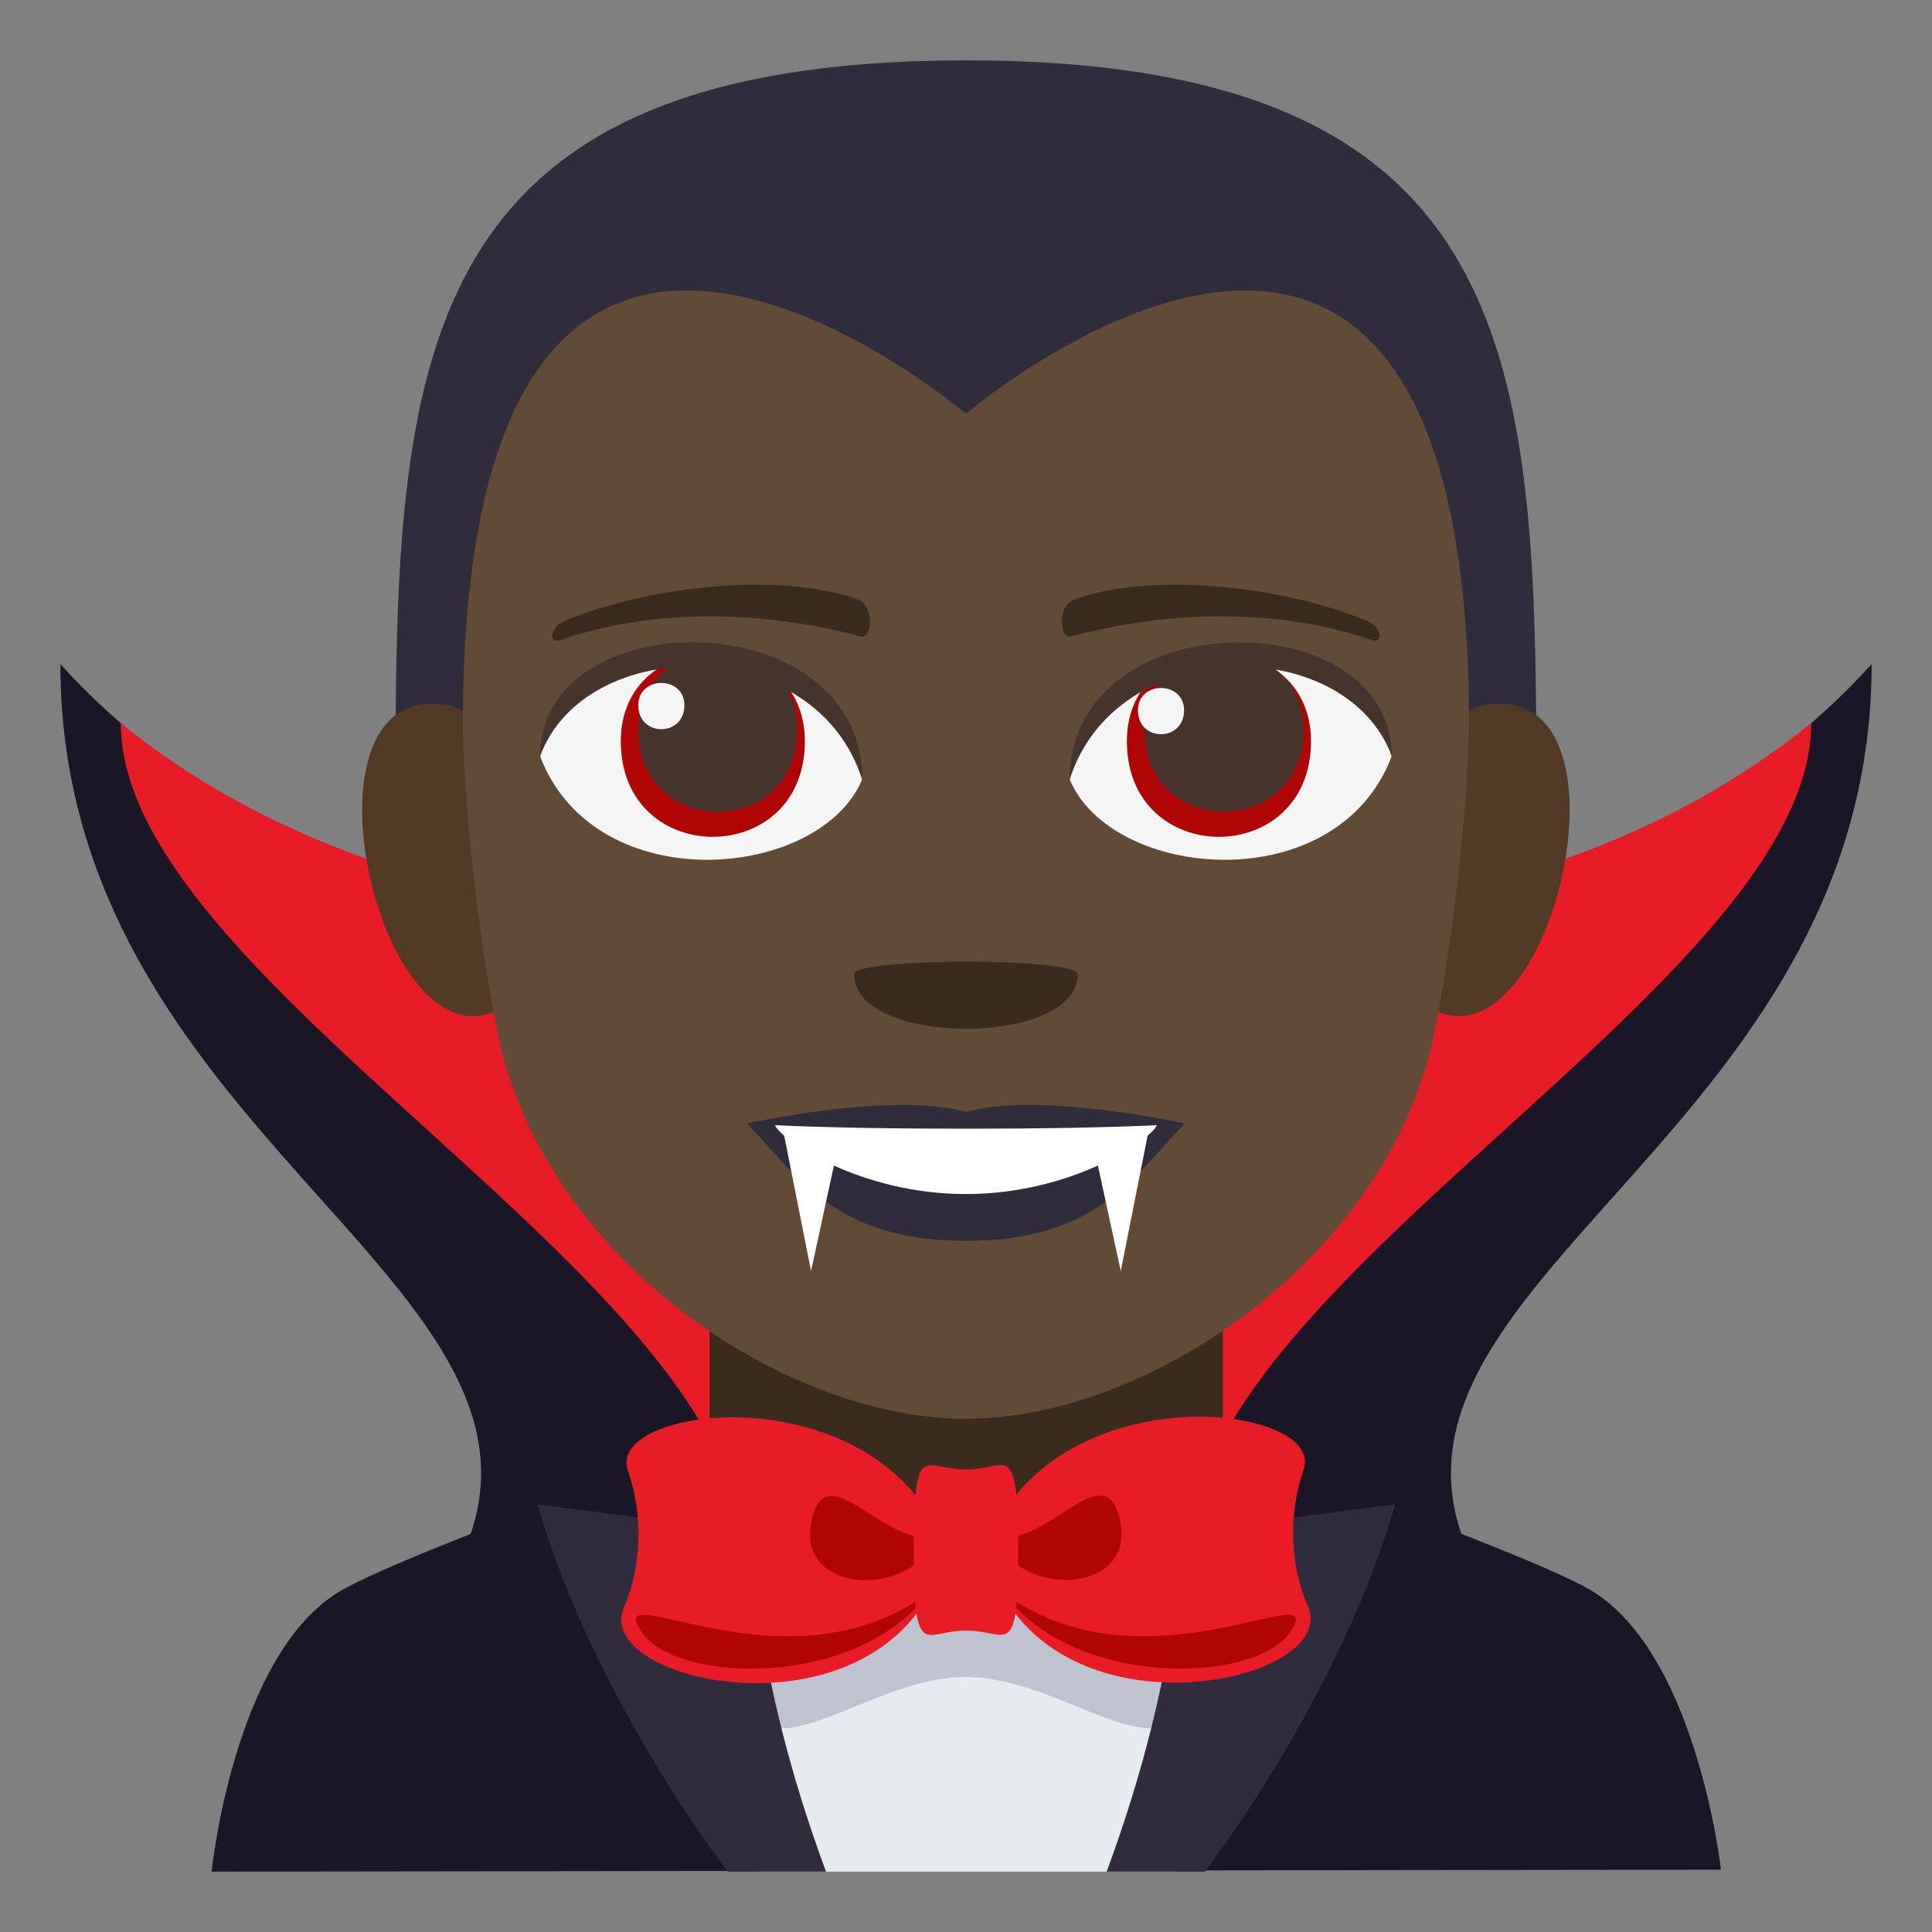 <?xml version="1.0" encoding="utf-8"?>
<!-- Generator: Adobe Illustrator 15.0.0, SVG Export Plug-In . SVG Version: 6.00 Build 0)  -->
<!DOCTYPE svg PUBLIC "-//W3C//DTD SVG 1.1//EN" "http://www.w3.org/Graphics/SVG/1.1/DTD/svg11.dtd">
<svg version="1.1" id="Layer_1" xmlns="http://www.w3.org/2000/svg" xmlns:xlink="http://www.w3.org/1999/xlink" x="0px" y="0px"
	 width="64px" height="64px" viewBox="0 0 64 64" enable-background="new 0 0 64 64" xml:space="preserve">
<rect x="0" y="0" width="64" height="64" fill="#808080" stroke="none"/>
<path fill="#1A1626" d="M62,22c-8.076,8.923-20.783,8.977-30,8.971C22.783,30.977,10.076,30.923,2,22
	c0,16.413,19.279,21.007,12.486,30.964c-2.146,3.148,37.174,3.148,35.028,0C42.723,43.007,62,38.413,62,22z"/>
<path fill="#E81C27" d="M32,30.971c-9.217,0.006-19.985-0.515-28-7.018c0,9.727,26.279,21.068,19.486,31.026
	c-2.146,3.146,19.174,3.146,17.027,0C33.721,45.021,60,33.68,60,23.953C51.984,30.456,41.217,30.977,32,30.971z"/>
<path fill="#E81C27" d="M31.896,16.537C32.004,16.537,32.004,16.537,31.896,16.537C32.004,16.537,32.004,16.537,31.896,16.537z"/>
<path fill="#1A1626" d="M52.561,52.601c-2.5-1.373-12.881-5.002-12.881-5.002l-15.459,0.02c0,0-10.364,3.646-12.852,5.031
	C7.759,54.659,7.009,62,7.009,62l50-0.064C57.01,61.936,56.191,54.591,52.561,52.601z"/>
<path fill="#3B2B1C" d="M40.506,48.78c0,4.096-17,4.096-17,0c0-2.633,0-9.078,0-9.078h17C40.506,39.702,40.506,47.21,40.506,48.78z"
	/>
<polygon fill="#E6EBEF" points="23.287,51.345 25.037,62 38.98,62 40.732,51.345 "/>
<path fill="#BEC3CF" d="M23.287,51.345c0,0,0.559,4.777,1.75,5.656c1.4,1.033,4.18-1.451,6.961-1.449
	c2.787,0.002,5.578,2.484,6.982,1.449c1.191-0.879,1.752-5.656,1.752-5.656H23.287z"/>
<path fill="#302C3B" d="M39.916,62c0,0,4.457-5.755,6.301-12.165l-7.123,0.916c0,0,0.104,4.385-2.434,11.249H39.916z"/>
<path fill="#302C3B" d="M24.104,62c0,0-4.457-5.755-6.299-12.165l7.121,0.916c0,0-0.104,4.385,2.436,11.249H24.104z"/>
<path fill="#E81C27" d="M31.359,51.329c-2.197-5.924-11.33-4.804-10.561-2.619c0.502,1.43,0.477,3.154-0.131,4.535
	C19.518,55.86,29.734,57.968,31.359,51.329z"/>
<path fill="#E81C27" d="M32.629,51.325c2.182-5.927,11.318-4.831,10.555-2.643c-0.498,1.428-0.469,3.152,0.143,4.531
	C44.48,55.827,34.27,57.964,32.629,51.325z"/>
<path fill="#B00505" d="M32.951,50.917c1.748,0.348,3.586-2.707,4.125-0.67C37.756,52.8,33.82,53.003,32.951,50.917z"/>
<path fill="#B00505" d="M30.76,52.761c-2.363,3.199-8.324,2.996-9.483,1.332C19.834,52.019,26.035,56.259,30.76,52.761z"/>
<path fill="#B00505" d="M33.234,52.761c2.363,3.199,8.324,2.996,9.483,1.332C44.16,52.019,37.959,56.259,33.234,52.761z"/>
<path fill="#B00505" d="M31.035,50.921c-1.748,0.354-3.594-2.697-4.127-0.66C26.234,52.815,30.17,53.009,31.035,50.921z"/>
<path fill="#E81C27" d="M32,54.013c-1.385,0.002-1.727,1.08-1.732-2.664c-0.004-3.746,0.34-2.668,1.727-2.67
	c1.385-0.002,1.727-1.082,1.732,2.664C33.73,55.087,33.387,54.011,32,54.013z"/>
<path fill="#302C3B" d="M32,2C13.099,2,13.099,12.5,13.099,26.875h37.795C50.895,12.5,50.895,2,32,2z"/>
<path fill="#523924" d="M17.196,32.957c2-1.863,0.185-9.168-2.395-9.607C9.29,22.41,12.88,36.974,17.196,32.957z"/>
<path fill="#523924" d="M46.799,32.957c-2.002-1.863-0.186-9.168,2.395-9.607C54.703,22.41,51.115,36.973,46.799,32.957z"/>
<path fill="#614A36" d="M48.665,24.02c0-24.499-16.667-10.314-16.667-10.315c0,0-16.667-14.183-16.667,10.315
	c0,0,0.037,4.33,1.115,10.016C17.874,41.561,25.886,47,31.997,47c6.112,0,14.126-5.439,15.552-12.965
	C48.629,28.347,48.665,24.02,48.665,24.02z"/>
<path fill="#3B2B1C" d="M45.306,20.576c-3.183-1.313-7.54-1.568-9.776-0.693c-0.473,0.184-0.458,1.314-0.041,1.201
	c3.207-0.873,6.9-0.941,9.938,0.116C45.833,21.342,45.783,20.772,45.306,20.576z"/>
<path fill="#3B2B1C" d="M18.689,20.576c3.183-1.313,7.54-1.568,9.776-0.693c0.473,0.184,0.458,1.314,0.041,1.201
	c-3.208-0.873-6.9-0.941-9.937,0.116C18.161,21.342,18.21,20.772,18.689,20.576z"/>
<path fill="#3B2B1C" d="M35.701,32.272c0,2.41-7.408,2.41-7.408,0C28.293,31.72,35.701,31.72,35.701,32.272z"/>
<path fill="#F5F5F5" d="M46.098,25.065c-1.836,4.783-9.303,4.082-10.67,0.738C36.463,20.429,45.088,19.968,46.098,25.065z"/>
<path fill="#B00505" d="M37.33,24.556c0,4.219,6.098,4.219,6.098,0C43.428,20.644,37.33,20.644,37.33,24.556z"/>
<path fill="#45332C" d="M37.908,24.157c0,3.645,5.27,3.645,5.27,0C43.178,20.776,37.908,20.776,37.908,24.157z"/>
<path fill="#F5F5F5" d="M37.695,23.528c0,1.059,1.529,1.059,1.529,0C39.225,22.544,37.695,22.544,37.695,23.528z"/>
<path fill="#45332C" d="M46.098,25.032c0-5.133-10.67-5.133-10.67,0.813C36.951,20.966,44.572,20.966,46.098,25.032z"/>
<path fill="#F5F5F5" d="M17.897,25.065c1.836,4.783,9.302,4.082,10.669,0.738C27.527,20.429,18.907,19.968,17.897,25.065z"/>
<path fill="#B00505" d="M20.565,24.556c0,4.219,6.097,4.219,6.097,0C26.662,20.644,20.565,20.644,20.565,24.556z"/>
<path fill="#45332C" d="M21.143,24.157c0,3.646,5.269,3.646,5.269,0C26.412,20.778,21.143,20.778,21.143,24.157z"/>
<path fill="#F5F5F5" d="M21.143,23.362c0,1.059,1.529,1.059,1.529,0C22.672,22.378,21.143,22.378,21.143,23.362z"/>
<path fill="#45332C" d="M17.897,25.032c0-5.133,10.669-5.133,10.669,0.811C27.043,20.966,19.42,20.966,17.897,25.032z"/>
<path fill="#302C3B" d="M31.998,36.834c-2.467-0.687-7.251,0.384-7.251,0.384c1.65,1.69,2.859,3.886,7.251,3.886
	c4.391,0,5.6-2.195,7.248-3.886C39.246,37.218,34.463,36.147,31.998,36.834z"/>
<path fill="#FFFFFF" d="M25.672,37.273c0.197,0.483,2.806,2.282,6.324,2.282c3.52,0,6.129-1.799,6.326-2.282
	C35.17,37.429,28.848,37.43,25.672,37.273z"/>
<polygon fill="#FFFFFF" points="25.928,37.371 26.867,42.104 27.867,37.492 "/>
<polygon fill="#FFFFFF" points="38.066,37.371 37.127,42.104 36.127,37.492 "/>
</svg>
